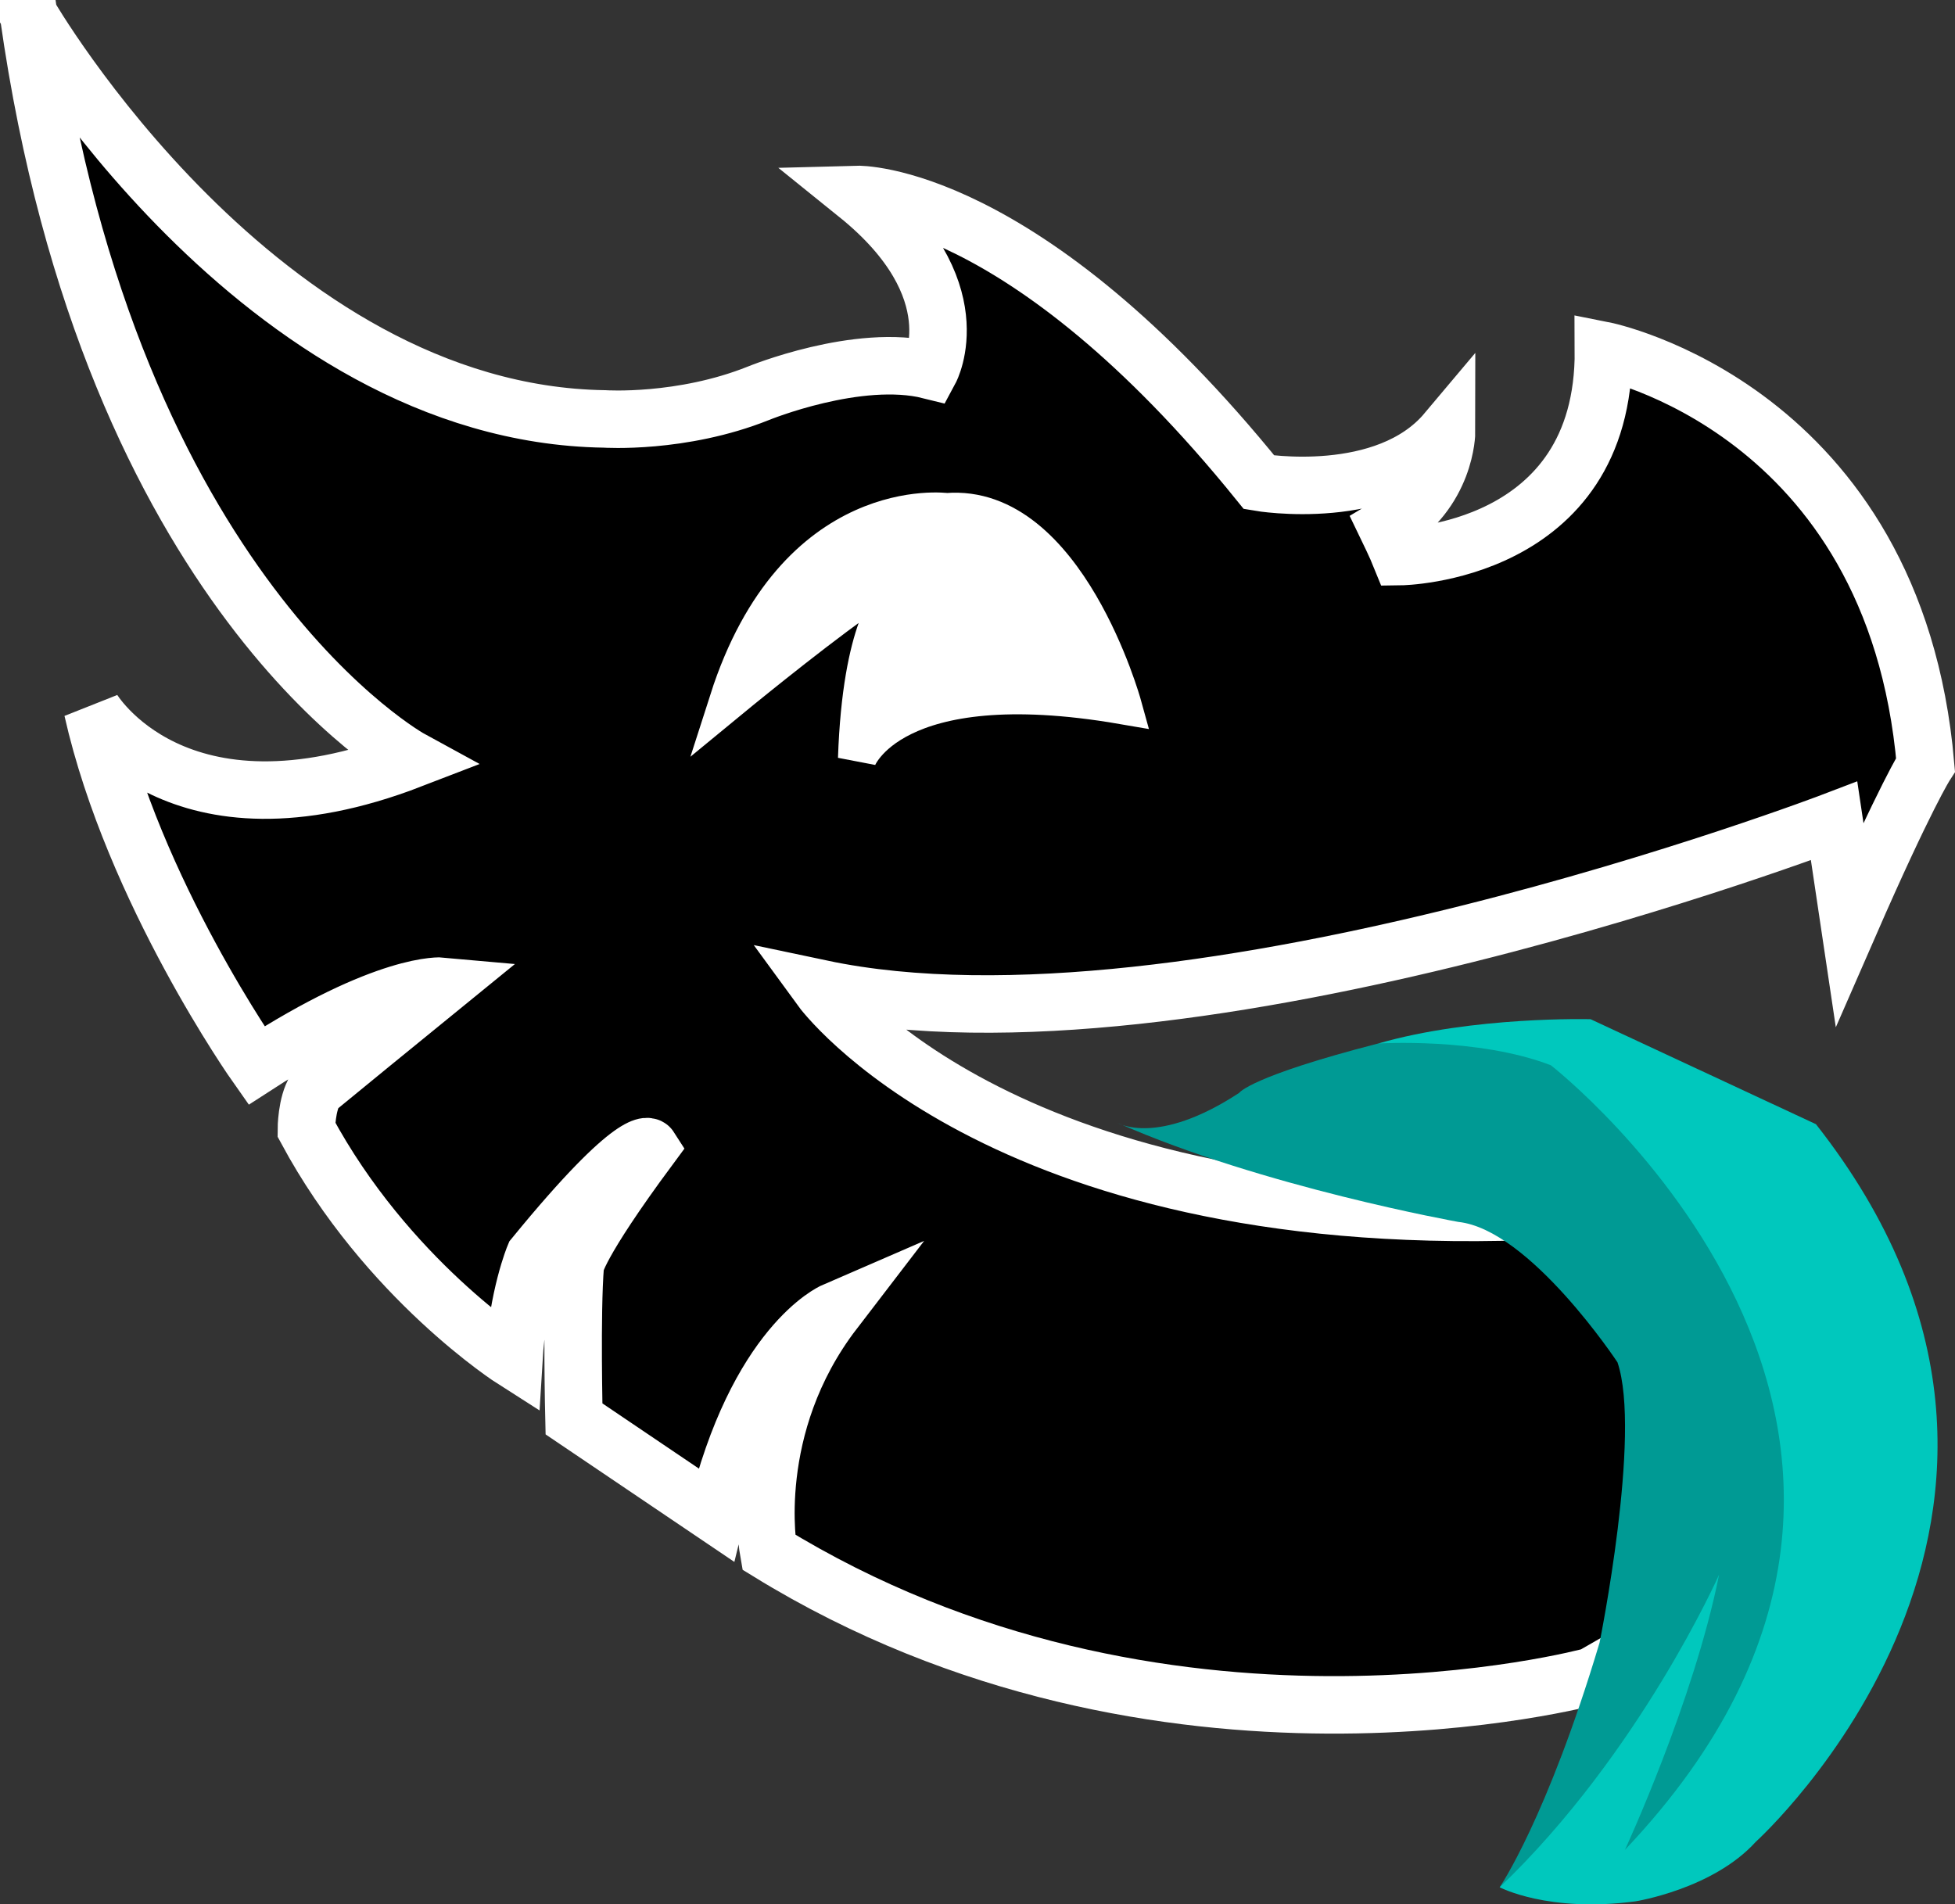 <?xml version="1.0" encoding="UTF-8" standalone="no"?>
<!-- Created with Inkscape (http://www.inkscape.org/) -->

<svg
   xmlns:dc="http://purl.org/dc/elements/1.1/"
   xmlns:cc="http://creativecommons.org/ns#"
   xmlns:rdf="http://www.w3.org/1999/02/22-rdf-syntax-ns#"
   xmlns:svg="http://www.w3.org/2000/svg"
   xmlns="http://www.w3.org/2000/svg"
   xmlns:sodipodi="http://sodipodi.sourceforge.net/DTD/sodipodi-0.dtd"
   xmlns:inkscape="http://www.inkscape.org/namespaces/inkscape"
   width="102.018mm"
   height="99.384mm"
   viewBox="0 0 102.018 99.384"
   version="1.1"
   id="svg8"
   inkscape:version="0.92.4 (5da689c313, 2019-01-14)"
   sodipodi:docname="smile.svg"
   inkscape:export-filename="D:\Peti\Fresh\emojis\smile.png"
   inkscape:export-xdpi="254.53442"
   inkscape:export-ydpi="254.53442">
  <rect x="0" y="0" width="102.018" height="99.384" fill="#333333" stroke="none"/>
  <defs
     id="defs2" />
  <sodipodi:namedview
     id="base"
     pagecolor="#ffffff"
     bordercolor="#666666"
     borderopacity="1.0"
     inkscape:pageopacity="0.0"
     inkscape:pageshadow="2"
     inkscape:zoom="0.7"
     inkscape:cx="258.64057"
     inkscape:cy="193.26869"
     inkscape:document-units="mm"
     inkscape:current-layer="layer2"
     showgrid="false"
     inkscape:window-width="1920"
     inkscape:window-height="1001"
     inkscape:window-x="-9"
     inkscape:window-y="-9"
     inkscape:window-maximized="1"
     inkscape:showpageshadow="2"
     inkscape:pagecheckerboard="0"
     inkscape:deskcolor="#d1d1d1"
     fit-margin-top="0"
     fit-margin-left="0"
     fit-margin-right="0"
     fit-margin-bottom="0" />
  <g
     inkscape:groupmode="layer"
     id="layer2"
     inkscape:label="arc"
     style="display:inline;opacity:1"
     transform="translate(-41.545,-35.262)">
    <path
       style="fill:#000000;fill-opacity:1;stroke:#000000;stroke-width:0.265;stroke-linecap:butt;stroke-linejoin:miter;stroke-miterlimit:4;stroke-dasharray:none;stroke-opacity:1"
       d="m 43.03,36.011 c 0,0 12.027,20.847 30.068,21.114 0,0 4.009,0.267 8.018,-1.336 0,0 5.212,-2.138 8.954,-1.203 0,0 2.298,-4.263 -3.797,-9.177 0,0 8.646,-0.236 20.978,15.025 0,0 6.606,1.135 9.78,-2.64 0,0 0,3.14 -3.107,4.978 0,0 0.501,1.036 0.702,1.537 0,0 10.657,-0.134 10.591,-10.758 0,0 15.202,3.009 16.809,21.624 0,0 -1.039,1.606 -3.969,8.315 l -0.803,-5.386 c 0,0 -33.552,12.831 -52.862,8.755 0,0 9.154,12.562 36.75,11.626 l 9.889,1.604 1.604,18.041 -8.018,4.61 c 0,0 -22.451,6.147 -42.964,-6.481 0,0 -1.203,-6.548 3.408,-12.562 0,0 -4.009,1.737 -6.147,10.624 l -7.417,-5.011 c 0,0 -0.134,-5.546 0.067,-8.018 0,0 0.067,-1.002 3.875,-6.147 0,0 -0.601,-0.935 -6.014,5.679 0,0 -0.869,2.071 -1.069,5.412 0,0 -6.615,-4.209 -10.824,-12.027 0,0 0,-1.336 0.468,-2.071 0,0 5.546,-4.544 6.615,-5.412 0,0 -2.873,-0.267 -9.689,4.143 0,0 -6.414,-9.087 -8.553,-18.575 0,0 4.343,7.35 16.638,2.606 0,0 -15.691,-8.551 -19.978,-38.888 z"
       id="path827"
       inkscape:connector-curvature="0" />
    <path
       style="fill:#000000;fill-opacity:1;stroke:#ffffff;stroke-width:3;stroke-linecap:butt;stroke-linejoin:miter;stroke-miterlimit:4;stroke-dasharray:none;stroke-opacity:1"
       d="m 43.03,36.011 c 0,0 12.027,20.847 30.068,21.114 0,0 4.009,0.267 8.018,-1.336 0,0 5.212,-2.138 8.954,-1.203 0,0 2.298,-4.263 -3.797,-9.177 0,0 8.646,-0.236 20.978,15.025 0,0 6.606,1.135 9.78,-2.64 0,0 0,3.14 -3.107,4.978 0,0 0.501,1.036 0.702,1.537 0,0 10.657,-0.134 10.591,-10.758 0,0 15.202,3.009 16.809,21.624 0,0 -1.039,1.606 -3.969,8.315 l -0.803,-5.386 c 0,0 -33.552,12.831 -52.862,8.755 0,0 9.154,12.562 36.75,11.626 l 9.889,1.604 1.604,18.041 -8.018,4.61 c 0,0 -22.451,6.147 -42.964,-6.481 0,0 -1.203,-6.548 3.408,-12.562 0,0 -4.009,1.737 -6.147,10.624 l -7.417,-5.011 c 0,0 -0.134,-5.546 0.067,-8.018 0,0 0.067,-1.002 3.875,-6.147 0,0 -0.601,-0.935 -6.014,5.679 0,0 -0.869,2.071 -1.069,5.412 0,0 -6.615,-4.209 -10.824,-12.027 0,0 0,-1.336 0.468,-2.071 0,0 5.546,-4.544 6.615,-5.412 0,0 -2.873,-0.267 -9.689,4.143 0,0 -6.414,-9.087 -8.553,-18.575 0,0 4.343,7.35 16.638,2.606 0,0 -15.691,-8.551 -19.978,-38.888 z"
       id="path306"
       inkscape:connector-curvature="0" />
  </g>
  <g
     inkscape:groupmode="layer"
     id="layer3"
     inkscape:label="szem"
     transform="translate(-41.545,-35.262)">
    <path
       style="fill:#ffffff;fill-opacity:1;stroke:#ffffff;stroke-width:2;stroke-linecap:butt;stroke-linejoin:miter;stroke-miterlimit:4;stroke-dasharray:none;stroke-opacity:1"
       d="m 88.163,66.482 c 0,0 -1.654,1.465 -1.89,8.363 0,0 1.748,-4.866 13.843,-2.788 0,0 -2.929,-10.583 -9.166,-10.064 0,0 -7.89,-1.087 -11.387,9.827 0,0 4.016,-3.307 6.615,-5.15 0,0 1.039,-0.709 1.984,-0.189 z"
       id="path834"
       inkscape:connector-curvature="0" />
  </g>
  <g
     inkscape:groupmode="layer"
     id="layer4"
     inkscape:label="nyelv"
     style="display:inline;opacity:1"
     transform="translate(-41.545,-35.262)" />
  <g
     inkscape:groupmode="layer"
     id="layer5"
     inkscape:label="nyelv 1"
     style="opacity:1"
     transform="translate(-41.545,-35.262)">
    <g
       id="g2546"
       style="stroke:#ffffff;stroke-width:0;stroke-miterlimit:4;stroke-dasharray:none;stroke-opacity:1"
       transform="translate(0,0.924)">
      <path
         style="display:inline;opacity:1;fill:#009a94;fill-opacity:1;stroke:#ffffff;stroke-width:0;stroke-linecap:butt;stroke-linejoin:miter;stroke-miterlimit:4;stroke-dasharray:none;stroke-opacity:1"
         d="m 99.886,92.948 c 0,0 2.048,1.23 6.324,-1.576 0,0 0.56,-0.854 7.246,-2.575 0,0 3.836,-0.525 11.186,-0.325 l 10.957,5.29 c 0,0 15.934,14.347 -3.377,35.461 0,0 -1.527,2.673 -5.336,3.207 0,0 -2.74,1.869 -7.083,0.399 0,0 2.472,-3.608 5.212,-12.762 0,0 2.205,-10.891 0.935,-14.633 0,0 -4.575,-6.928 -8.306,-7.327 0,0 -10.227,-1.828 -17.758,-5.159 z"
         id="path837"
         inkscape:connector-curvature="0"
         sodipodi:nodetypes="cccccccccccc" />
      <path
         style="fill:#00c8bd;fill-opacity:1;stroke:#ffffff;stroke-width:0;stroke-linecap:butt;stroke-linejoin:miter;stroke-miterlimit:4;stroke-dasharray:none;stroke-opacity:1"
         d="m 113.456,88.797 c 0,0 5.212,-0.334 9.02,1.136 0,0 24.556,19.118 3.862,40.947 0,0 3.591,-7.749 4.914,-14.363 0,0 -4.14,9.334 -11.449,16.313 0,0 2.528,1.341 7.083,0.735 0,0 4.042,-0.635 6.281,-3.107 0,0 19.062,-17.21 3.14,-37.451 L 124.548,87.528 c 0,0 -6.114,-0.167 -11.092,1.27 z"
         id="path883"
         inkscape:connector-curvature="0"
         sodipodi:nodetypes="cccccccccc" />
    </g>
  </g>
</svg>
